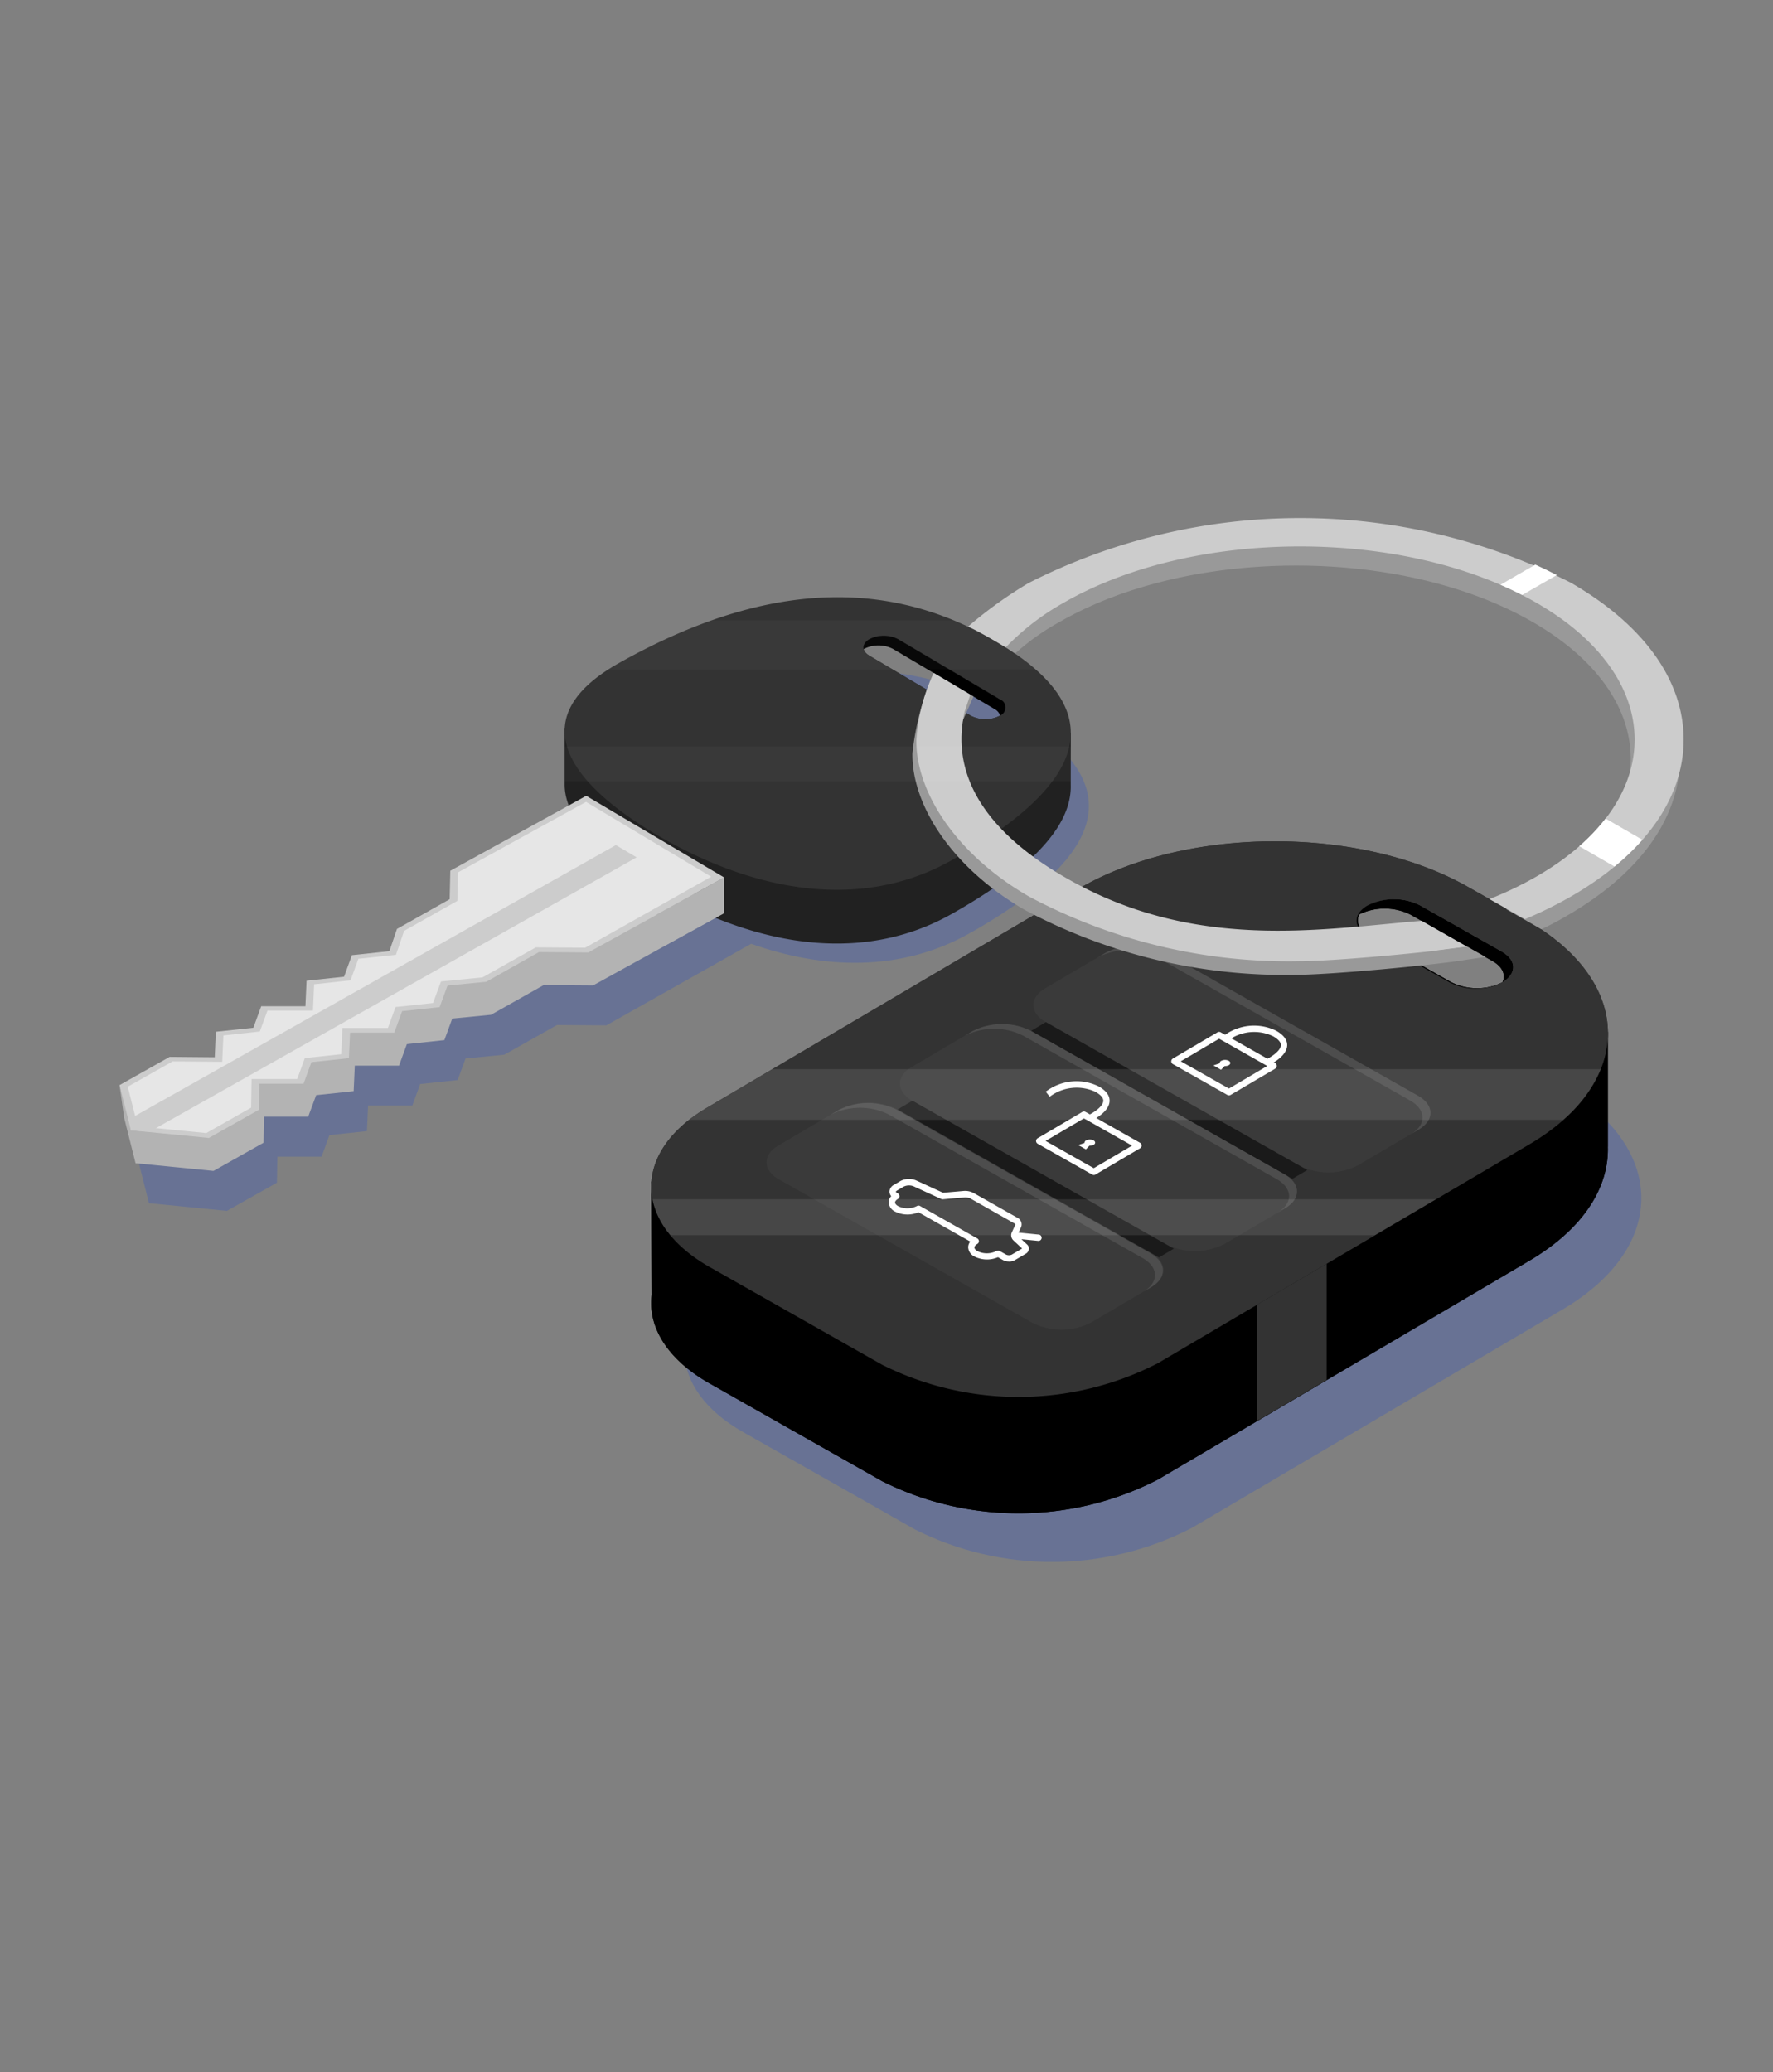 <svg xmlns="http://www.w3.org/2000/svg" xmlns:xlink="http://www.w3.org/1999/xlink" width="89" height="104" viewBox="0 0 89 104">
  <rect x="0" y="0" width="89" height="104" fill="#808080" stroke="none"/>
  <defs>
    <clipPath id="clip-path">
      <rect id="Rectángulo_34919" data-name="Rectángulo 34919" width="48.024" height="27.878" fill="none"/>
    </clipPath>
    <clipPath id="clip-path-2">
      <path id="Trazado_123112" data-name="Trazado 123112" d="M700.354,449.733,697.47,448.1c-5.455-3.087-14.213-3.037-19.56.113l-18.632,10.974c-3.787,2.23-3.724,5.811.139,8l8.65,4.9a15.307,15.307,0,0,0,13.851-.08l18.632-10.974c5.348-3.15,5.26-8.206-.2-11.293m-1.14,3.148h0a2.921,2.921,0,0,1-2.643.015l-4.119-2.331c-.737-.417-.749-1.1-.026-1.526a2.921,2.921,0,0,1,2.643-.015l4.119,2.331c.737.417.749,1.1.026,1.526" transform="translate(-656.479 -445.819)" fill="none"/>
    </clipPath>
    <linearGradient id="linear-gradient" x1="-2.305" y1="6.882" x2="-2.302" y2="6.882" gradientUnits="objectBoundingBox">
      <stop offset="0" stop-color="#3bbfff"/>
      <stop offset="0.297" stop-color="#2f92ef"/>
      <stop offset="0.605" stop-color="#246ae1"/>
      <stop offset="0.85" stop-color="#1e52d9"/>
      <stop offset="1" stop-color="#1c49d6"/>
    </linearGradient>
    <clipPath id="clip-path-3">
      <rect id="Rectángulo_34921" data-name="Rectángulo 34921" width="47.751" height="27.139" fill="none"/>
    </clipPath>
    <clipPath id="clip-path-4">
      <path id="Trazado_123113" data-name="Trazado 123113" d="M546.709,353.6c-4.614-2.731-10.663-3.644-19.006,1.055-3.463,1.95-3.32,4.186-1.185,6.316l-7.269,4.094-.031,1.429-1.532.863-1.114.627-.38,1.118-1.882.2-.394,1.081-1.882.2-.057,1.281h-2.22l-.394,1.081-1.882.2-.057,1.281-2.263-.019-2.512,1.415.57,2.267,3.912.386,2.512-1.415.022-1.307h2.22l.395-1.082,1.882-.2.057-1.282h2.22l.395-1.081,1.882-.2.395-1.081,1.945-.191,1.114-.627,1.532-.863,2.476.018,7.269-4.094c3.634,1.285,7.5,1.423,10.965-.527,8.274-4.659,6.912-8.213,2.3-10.943m-4.96-.148,5.094,3.015c.394.233.386.606-.018.834a1.6,1.6,0,0,1-1.444-.01l-5.094-3.015c-.394-.233-.386-.606.018-.834a1.6,1.6,0,0,1,1.444.01" transform="translate(-502.648 -351.344)" fill="none"/>
    </clipPath>
    <linearGradient id="linear-gradient-2" x1="-1.793" y1="7.67" x2="-1.79" y2="7.67" xlink:href="#linear-gradient"/>
    <clipPath id="clip-path-5">
      <rect id="Rectángulo_34922" data-name="Rectángulo 34922" width="45.759" height="2.542" fill="none"/>
    </clipPath>
    <clipPath id="clip-path-6">
      <rect id="Rectángulo_34923" data-name="Rectángulo 34923" width="39.318" height="1.803" fill="none"/>
    </clipPath>
    <clipPath id="clip-path-7">
      <rect id="Rectángulo_34927" data-name="Rectángulo 34927" width="25.406" height="8.097" fill="none"/>
    </clipPath>
    <clipPath id="clip-path-8">
      <rect id="Rectángulo_34925" data-name="Rectángulo 34925" width="25.406" height="1.751" fill="none"/>
    </clipPath>
    <clipPath id="clip-path-9">
      <rect id="Rectángulo_34926" data-name="Rectángulo 34926" width="21.44" height="2.469" fill="none"/>
    </clipPath>
  </defs>
  <g id="Grupo_87852" data-name="Grupo 87852" transform="translate(8747 10502)">
    <g id="Grupo_87682" data-name="Grupo 87682" transform="translate(1151.597 -160.792)">
      <g id="Grupo_87655" data-name="Grupo 87655" transform="translate(-9864.231 -10290.703)" opacity="0.24" style="mix-blend-mode: multiply;isolation: isolate">
        <g id="Grupo_87654" data-name="Grupo 87654">
          <g id="Grupo_87653" data-name="Grupo 87653" clip-path="url(#clip-path)">
            <g id="Grupo_87652" data-name="Grupo 87652" transform="translate(0 0)">
              <g id="Grupo_87651" data-name="Grupo 87651" clip-path="url(#clip-path-2)">
                <rect id="Rectángulo_34918" data-name="Rectángulo 34918" width="50.405" height="29.252" transform="translate(-0.987 -0.805)" fill="url(#linear-gradient)"/>
              </g>
            </g>
          </g>
        </g>
      </g>
      <g id="Grupo_87660" data-name="Grupo 87660" transform="translate(-9891.691 -10307.569)" opacity="0.24" style="mix-blend-mode: multiply;isolation: isolate">
        <g id="Grupo_87659" data-name="Grupo 87659">
          <g id="Grupo_87658" data-name="Grupo 87658" clip-path="url(#clip-path-3)">
            <g id="Grupo_87657" data-name="Grupo 87657" transform="translate(0 0.001)">
              <g id="Grupo_87656" data-name="Grupo 87656" clip-path="url(#clip-path-4)">
                <rect id="Rectángulo_34920" data-name="Rectángulo 34920" width="50.036" height="28.523" transform="translate(0 -1.385)" fill="url(#linear-gradient-2)"/>
              </g>
            </g>
          </g>
        </g>
      </g>
      <path id="Trazado_123114" data-name="Trazado 123114" d="M695.109,422.152l0-5.761-8.625-7.129-5.748-.825-2.251,4.232a19.948,19.948,0,0,0-9.969,2.4l-5.073,2.988-16.358,5.854.026,5.682h0c-.2,1.6.774,3.236,2.912,4.446l8.65,4.9a15.306,15.306,0,0,0,13.851-.08l18.632-10.974c2.7-1.589,4.011-3.662,3.951-5.724Zm-5.229-8.272a2.92,2.92,0,0,1-2.643.015l-4.119-2.331c-.737-.417-.749-1.1-.027-1.526a2.921,2.921,0,0,1,2.643-.015l4.119,2.331c.737.417.749,1.1.026,1.526" transform="translate(-10512.995 -10705.814)"/>
      <path id="Trazado_123115" data-name="Trazado 123115" d="M853.072,418.326,848.953,416a2.921,2.921,0,0,0-2.643.015,1.135,1.135,0,0,0-.467.467,2.922,2.922,0,0,1,2.641-.014l4.118,2.331c.5.285.668.693.493,1.059h0c.723-.426.711-1.109-.026-1.526" transform="translate(-10676.271 -10711.77)"/>
      <path id="Trazado_123116" data-name="Trazado 123116" d="M690.962,403.338l-2.883-1.632c-5.455-3.087-14.213-3.037-19.56.113l-18.632,10.974c-3.786,2.23-3.724,5.811.139,8l8.65,4.9a15.306,15.306,0,0,0,13.851-.08l18.632-10.974c5.348-3.15,5.26-8.206-.2-11.293m-1.14,3.148a2.921,2.921,0,0,1-2.643.015l-4.119-2.331c-.737-.417-.749-1.1-.026-1.526a2.921,2.921,0,0,1,2.643-.015l4.119,2.331c.737.417.749,1.1.026,1.526" transform="translate(-10512.995 -10698.409)" fill="#333"/>
      <path id="Trazado_123117" data-name="Trazado 123117" d="M767.924,439.737l-12.728-7.2c-.821-.464-.834-1.225-.03-1.7l3.041-1.791a3.251,3.251,0,0,1,2.941-.017l12.728,7.2c.82.464.833,1.225.029,1.7l-3.041,1.791a3.251,3.251,0,0,1-2.942.017" transform="translate(-10601.293 -10722.446)" fill="#3a3a3a"/>
      <path id="Trazado_123118" data-name="Trazado 123118" d="M788.769,436.23l-12.728-7.2a3.251,3.251,0,0,0-2.941.017l-.4.236a3.251,3.251,0,0,1,2.942-.017l12.728,7.2c.82.464.834,1.225.029,1.7l.4-.235c.8-.474.791-1.234-.029-1.7" transform="translate(-10616.185 -10722.446)" fill="#4d4d4d"/>
      <path id="Trazado_123119" data-name="Trazado 123119" d="M730.395,461.842l-12.728-7.2c-.82-.464-.834-1.225-.029-1.7l3.041-1.791a3.25,3.25,0,0,1,2.941-.017l12.728,7.2c.82.464.833,1.225.029,1.7l-3.041,1.791a3.251,3.251,0,0,1-2.942.017" transform="translate(-10570.463 -10740.605)" fill="#3a3a3a"/>
      <path id="Trazado_123120" data-name="Trazado 123120" d="M695.806,483.93a3.251,3.251,0,0,1-2.942.017l-12.728-7.2c-.82-.464-.834-1.225-.029-1.7l3.041-1.791a3.25,3.25,0,0,1,2.942-.017l12.728,7.2c.82.464.834,1.225.029,1.7Z" transform="translate(-10539.633 -10758.765)" fill="#3a3a3a"/>
      <path id="Trazado_123121" data-name="Trazado 123121" d="M796.211,456.182a.159.159,0,0,1-.079-.021l-2.737-1.549a.159.159,0,0,1,0-.276l2.242-1.32a.159.159,0,0,1,.159,0l2.738,1.549a.16.16,0,0,1,0,.276l-2.242,1.32a.159.159,0,0,1-.081.022m-2.418-1.711,2.417,1.368,1.924-1.133-2.417-1.368Z" transform="translate(-10633.118 -10742.417)" fill="#fff"/>
      <path id="Trazado_123122" data-name="Trazado 123122" d="M805.932,461.155c.1-.061.1-.159,0-.219a.419.419,0,0,0-.38,0,.125.125,0,0,0-.075.124l-.318.107.384.217.179-.186a.4.4,0,0,0,.214-.046" transform="translate(-10642.846 -10748.904)" fill="#fff"/>
      <path id="Trazado_123123" data-name="Trazado 123123" d="M810.259,453.119l-.134-.289c.19-.088.734-.409.746-.715.007-.187-.207-.348-.389-.451a2.209,2.209,0,0,0-2.3.243l-.2-.252a2.528,2.528,0,0,1,2.654-.268c.376.213.562.463.55.742-.022.554-.838.948-.93.991" transform="translate(-10645.171 -10740.865)" fill="#fff"/>
      <path id="Trazado_123124" data-name="Trazado 123124" d="M758.2,478.569a.159.159,0,0,1-.078-.021L755.386,477a.159.159,0,0,1,0-.276l2.242-1.32a.159.159,0,0,1,.159,0l2.738,1.549a.159.159,0,0,1,0,.276l-2.242,1.32a.158.158,0,0,1-.081.022m-2.418-1.711,2.417,1.368,1.924-1.133-2.417-1.368Z" transform="translate(-10601.895 -10760.808)" fill="#fff"/>
      <path id="Trazado_123125" data-name="Trazado 123125" d="M767.924,483.542c.1-.061.1-.159,0-.219a.42.42,0,0,0-.38,0,.125.125,0,0,0-.075.124l-.318.107.384.217.179-.185a.4.4,0,0,0,.214-.046" transform="translate(-10611.623 -10767.295)" fill="#fff"/>
      <path id="Trazado_123126" data-name="Trazado 123126" d="M760.32,468.755l-.134-.289c.19-.088.734-.409.746-.715.007-.187-.208-.348-.389-.451a2.239,2.239,0,0,0-2.3.243l-.2-.252a2.528,2.528,0,0,1,2.654-.268c.377.213.562.463.55.742-.022.554-.838.948-.931.991" transform="translate(-10604.146 -10753.71)" fill="#fff"/>
      <path id="Trazado_123127" data-name="Trazado 123127" d="M719.9,498.495a.616.616,0,0,1-.3-.073l-.251-.142a1.4,1.4,0,0,1-1.18-.036.55.55,0,0,1-.315-.457.456.456,0,0,1,.106-.293l-2.6-1.471a1.394,1.394,0,0,1-1.18-.036.549.549,0,0,1-.315-.457.463.463,0,0,1,.126-.316.351.351,0,0,1-.088-.225.4.4,0,0,1,.219-.339l.325-.192a.933.933,0,0,1,.8-.031l1.343.617,1.026-.089a.9.9,0,0,1,.508.1l2.185,1.236a.371.371,0,0,1,.2.479l-.182.4c0,.009,0,.021.021.038l.454.425a.284.284,0,0,1,.1.241.318.318,0,0,1-.167.236l-.53.312a.612.612,0,0,1-.306.077m-.546-.556a.16.16,0,0,1,.078.021l.326.184a.337.337,0,0,0,.286,0l.519-.305-.428-.4a.346.346,0,0,1-.093-.4l.182-.4c.007-.016-.027-.048-.064-.069l-2.184-1.236a.591.591,0,0,0-.324-.058l-1.069.093a.158.158,0,0,1-.08-.014l-1.382-.635a.619.619,0,0,0-.51.016l-.325.192c-.052.03-.062.056-.062.061s.011.033.067.064l.038.022a.159.159,0,0,1,0,.276c-.092.054-.145.12-.145.179s.058.128.154.182a1.061,1.061,0,0,0,.945-.005.16.16,0,0,1,.159,0l2.872,1.626a.16.16,0,0,1,0,.276c-.093.054-.145.12-.145.179s.058.129.154.183a1.062,1.062,0,0,0,.945-.005.157.157,0,0,1,.081-.022" transform="translate(-10567.851 -10776.391)" fill="#fff"/>
      <path id="Trazado_123128" data-name="Trazado 123128" d="M749.853,509.766h-.016l-1.163-.115a.159.159,0,1,1,.031-.317l1.163.115a.159.159,0,0,1-.015.318" transform="translate(-10596.329 -10788.698)" fill="#fff"/>
      <path id="Trazado_123129" data-name="Trazado 123129" d="M767.01,458.116l-13.121-7.425.746-.439,13.121,7.425Z" transform="translate(-10600.731 -10740.163)" fill="#1a1a1a"/>
      <path id="Trazado_123130" data-name="Trazado 123130" d="M729.48,480.221l-13.12-7.425.746-.439,13.121,7.425Z" transform="translate(-10569.901 -10758.323)" fill="#1a1a1a"/>
      <path id="Trazado_123131" data-name="Trazado 123131" d="M751.239,458.335l-12.728-7.2a3.251,3.251,0,0,0-2.941.017l-.4.236a3.251,3.251,0,0,1,2.941-.017l12.728,7.2c.82.464.834,1.225.029,1.7l.4-.235c.8-.474.791-1.234-.029-1.7" transform="translate(-10585.354 -10740.605)" fill="#4d4d4d"/>
      <path id="Trazado_123132" data-name="Trazado 123132" d="M713.547,480.536l-12.728-7.2a3.251,3.251,0,0,0-2.942.017l-.4.236a3.251,3.251,0,0,1,2.942-.017l12.728,7.2c.82.464.834,1.225.029,1.7l.4-.235c.8-.474.791-1.234-.029-1.7" transform="translate(-10554.391 -10758.843)" fill="#4d4d4d"/>
      <path id="Trazado_123133" data-name="Trazado 123133" d="M695.109,422.152l0-5.761-8.625-7.129-5.748-.825-2.251,4.232a19.948,19.948,0,0,0-9.969,2.4l-5.073,2.988-16.358,5.854.026,5.682h0c-.2,1.6.774,3.236,2.912,4.446l8.65,4.9a15.306,15.306,0,0,0,13.851-.08l18.632-10.974c2.7-1.589,4.011-3.662,3.951-5.724Zm-5.229-8.272a2.92,2.92,0,0,1-2.643.015l-4.119-2.331c-.737-.417-.749-1.1-.027-1.526a2.921,2.921,0,0,1,2.643-.015l4.119,2.331c.737.417.749,1.1.026,1.526" transform="translate(-10512.995 -10705.814)"/>
      <path id="Trazado_123134" data-name="Trazado 123134" d="M853.072,418.326,848.953,416a2.921,2.921,0,0,0-2.643.015,1.135,1.135,0,0,0-.467.467,2.922,2.922,0,0,1,2.641-.014l4.118,2.331c.5.285.668.693.493,1.059h0c.723-.426.711-1.109-.026-1.526" transform="translate(-10676.271 -10711.77)"/>
      <path id="Trazado_123135" data-name="Trazado 123135" d="M690.962,403.338l-2.883-1.632c-5.455-3.087-14.213-3.037-19.56.113l-18.632,10.974c-3.786,2.23-3.724,5.811.139,8l8.65,4.9a15.306,15.306,0,0,0,13.851-.08l18.632-10.974c5.348-3.15,5.26-8.206-.2-11.293m-1.14,3.148a2.921,2.921,0,0,1-2.643.015l-4.119-2.331c-.737-.417-.749-1.1-.026-1.526a2.921,2.921,0,0,1,2.643-.015l4.119,2.331c.737.417.749,1.1.026,1.526" transform="translate(-10512.995 -10698.409)" fill="#333"/>
      <path id="Trazado_123136" data-name="Trazado 123136" d="M767.924,439.737l-12.728-7.2c-.821-.464-.834-1.225-.03-1.7l3.041-1.791a3.251,3.251,0,0,1,2.941-.017l12.728,7.2c.82.464.833,1.225.029,1.7l-3.041,1.791a3.251,3.251,0,0,1-2.942.017" transform="translate(-10601.293 -10722.446)" fill="#3a3a3a"/>
      <path id="Trazado_123137" data-name="Trazado 123137" d="M788.769,436.23l-12.728-7.2a3.251,3.251,0,0,0-2.941.017l-.4.236a3.251,3.251,0,0,1,2.942-.017l12.728,7.2c.82.464.834,1.225.029,1.7l.4-.235c.8-.474.791-1.234-.029-1.7" transform="translate(-10616.185 -10722.446)" fill="#4d4d4d"/>
      <path id="Trazado_123138" data-name="Trazado 123138" d="M730.395,461.842l-12.728-7.2c-.82-.464-.834-1.225-.029-1.7l3.041-1.791a3.25,3.25,0,0,1,2.941-.017l12.728,7.2c.82.464.833,1.225.029,1.7l-3.041,1.791a3.251,3.251,0,0,1-2.942.017" transform="translate(-10570.463 -10740.605)" fill="#3a3a3a"/>
      <path id="Trazado_123139" data-name="Trazado 123139" d="M695.806,483.93a3.251,3.251,0,0,1-2.942.017l-12.728-7.2c-.82-.464-.834-1.225-.029-1.7l3.041-1.791a3.25,3.25,0,0,1,2.942-.017l12.728,7.2c.82.464.834,1.225.029,1.7Z" transform="translate(-10539.633 -10758.765)" fill="#3a3a3a"/>
      <path id="Trazado_123140" data-name="Trazado 123140" d="M796.211,456.182a.159.159,0,0,1-.079-.021l-2.737-1.549a.159.159,0,0,1,0-.276l2.242-1.32a.159.159,0,0,1,.159,0l2.738,1.549a.16.16,0,0,1,0,.276l-2.242,1.32a.159.159,0,0,1-.081.022m-2.418-1.711,2.417,1.368,1.924-1.133-2.417-1.368Z" transform="translate(-10633.118 -10742.417)" fill="#fff"/>
      <path id="Trazado_123141" data-name="Trazado 123141" d="M805.932,461.155c.1-.061.1-.159,0-.219a.419.419,0,0,0-.38,0,.125.125,0,0,0-.075.124l-.318.107.384.217.179-.186a.4.4,0,0,0,.214-.046" transform="translate(-10642.846 -10748.904)" fill="#fff"/>
      <path id="Trazado_123142" data-name="Trazado 123142" d="M810.259,453.119l-.134-.289c.19-.088.734-.409.746-.715.007-.187-.207-.348-.389-.451a2.209,2.209,0,0,0-2.3.243l-.2-.252a2.528,2.528,0,0,1,2.654-.268c.376.213.562.463.55.742-.022.554-.838.948-.93.991" transform="translate(-10645.171 -10740.865)" fill="#fff"/>
      <path id="Trazado_123143" data-name="Trazado 123143" d="M758.2,478.569a.159.159,0,0,1-.078-.021L755.386,477a.159.159,0,0,1,0-.276l2.242-1.32a.159.159,0,0,1,.159,0l2.738,1.549a.159.159,0,0,1,0,.276l-2.242,1.32a.158.158,0,0,1-.081.022m-2.418-1.711,2.417,1.368,1.924-1.133-2.417-1.368Z" transform="translate(-10601.895 -10760.808)" fill="#fff"/>
      <path id="Trazado_123144" data-name="Trazado 123144" d="M767.924,483.542c.1-.061.1-.159,0-.219a.42.42,0,0,0-.38,0,.125.125,0,0,0-.075.124l-.318.107.384.217.179-.185a.4.4,0,0,0,.214-.046" transform="translate(-10611.623 -10767.295)" fill="#fff"/>
      <path id="Trazado_123145" data-name="Trazado 123145" d="M760.32,468.755l-.134-.289c.19-.088.734-.409.746-.715.007-.187-.208-.348-.389-.451a2.239,2.239,0,0,0-2.3.243l-.2-.252a2.528,2.528,0,0,1,2.654-.268c.377.213.562.463.55.742-.022.554-.838.948-.931.991" transform="translate(-10604.146 -10753.71)" fill="#fff"/>
      <path id="Trazado_123146" data-name="Trazado 123146" d="M719.9,498.495a.616.616,0,0,1-.3-.073l-.251-.142a1.4,1.4,0,0,1-1.18-.036.55.55,0,0,1-.315-.457.456.456,0,0,1,.106-.293l-2.6-1.471a1.394,1.394,0,0,1-1.18-.036.549.549,0,0,1-.315-.457.463.463,0,0,1,.126-.316.351.351,0,0,1-.088-.225.4.4,0,0,1,.219-.339l.325-.192a.933.933,0,0,1,.8-.031l1.343.617,1.026-.089a.9.9,0,0,1,.508.1l2.185,1.236a.371.371,0,0,1,.2.479l-.182.4c0,.009,0,.021.021.038l.454.425a.284.284,0,0,1,.1.241.318.318,0,0,1-.167.236l-.53.312a.612.612,0,0,1-.306.077m-.546-.556a.16.16,0,0,1,.078.021l.326.184a.337.337,0,0,0,.286,0l.519-.305-.428-.4a.346.346,0,0,1-.093-.4l.182-.4c.007-.016-.027-.048-.064-.069l-2.184-1.236a.591.591,0,0,0-.324-.058l-1.069.093a.158.158,0,0,1-.08-.014l-1.382-.635a.619.619,0,0,0-.51.016l-.325.192c-.052.03-.062.056-.062.061s.011.033.067.064l.038.022a.159.159,0,0,1,0,.276c-.092.054-.145.12-.145.179s.058.128.154.182a1.061,1.061,0,0,0,.945-.005.16.16,0,0,1,.159,0l2.872,1.626a.16.16,0,0,1,0,.276c-.093.054-.145.12-.145.179s.058.129.154.183a1.062,1.062,0,0,0,.945-.005.157.157,0,0,1,.081-.022" transform="translate(-10567.851 -10776.391)" fill="#fff"/>
      <path id="Trazado_123147" data-name="Trazado 123147" d="M749.853,509.766h-.016l-1.163-.115a.159.159,0,1,1,.031-.317l1.163.115a.159.159,0,0,1-.015.318" transform="translate(-10596.329 -10788.698)" fill="#fff"/>
      <path id="Trazado_123148" data-name="Trazado 123148" d="M767.01,458.116l-13.121-7.425.746-.439,13.121,7.425Z" transform="translate(-10600.731 -10740.163)" fill="#1a1a1a"/>
      <path id="Trazado_123149" data-name="Trazado 123149" d="M729.48,480.221l-13.12-7.425.746-.439,13.121,7.425Z" transform="translate(-10569.901 -10758.323)" fill="#1a1a1a"/>
      <path id="Trazado_123150" data-name="Trazado 123150" d="M751.239,458.335l-12.728-7.2a3.251,3.251,0,0,0-2.941.017l-.4.236a3.251,3.251,0,0,1,2.941-.017l12.728,7.2c.82.464.834,1.225.029,1.7l.4-.235c.8-.474.791-1.234-.029-1.7" transform="translate(-10585.354 -10740.605)" fill="#4d4d4d"/>
      <path id="Trazado_123151" data-name="Trazado 123151" d="M713.547,480.536l-12.728-7.2a3.251,3.251,0,0,0-2.942.017l-.4.236a3.251,3.251,0,0,1,2.942-.017l12.728,7.2c.82.464.834,1.225.029,1.7l.4-.235c.8-.474.791-1.234-.029-1.7" transform="translate(-10554.391 -10758.843)" fill="#4d4d4d"/>
      <path id="Trazado_123152" data-name="Trazado 123152" d="M648.156,341.86l-1.644-.375q-.167-.152-.348-.3l-1.5-2.556-5.986-2.645-1.9,1.47.029.307c-3.235-.073-6.976.847-11.347,3.309a7.936,7.936,0,0,0-1.624,1.168l-1.087-.629v2.873h0c.012,1.75,1.833,3.548,4.589,5.179,4.614,2.73,10.1,3.961,14.828,1.3,4.351-2.451,6.038-4.6,5.987-6.475h0Zm-3.581-.847a1.6,1.6,0,0,1-1.444-.01l-5.094-3.015c-.394-.233-.386-.606.018-.834a1.6,1.6,0,0,1,1.444.01l5.093,3.015c.394.233.386.606-.018.834" transform="translate(-10493.002 -10646.294)" fill="#212121"/>
      <path id="Trazado_123153" data-name="Trazado 123153" d="M644.467,333.059c-4.613-2.731-10.663-3.644-19.006,1.055-4.729,2.664-2.735,5.86,1.879,8.591s10.1,3.961,14.828,1.3c8.274-4.66,6.912-8.213,2.3-10.944m-1.329,3.69-5.094-3.015c-.394-.233-.386-.606.018-.834a1.6,1.6,0,0,1,1.444.01l5.094,3.015c.394.233.386.606-.018.834a1.6,1.6,0,0,1-1.444-.01" transform="translate(-10493.003 -10642.036)" fill="#333"/>
      <path id="Trazado_123154" data-name="Trazado 123154" d="M713.61,344.8l-5.094-3.015a1.6,1.6,0,0,0-1.444-.01c-.245.138-.344.33-.3.512l.035-.021a1.6,1.6,0,0,1,1.444.01l5.094,3.015a.561.561,0,0,1,.278.322.434.434,0,0,0-.018-.813" transform="translate(-10562.019 -10650.914)"/>
      <path id="Trazado_123155" data-name="Trazado 123155" d="M817.373,520.222v5.84L820.88,524v-5.84Z" transform="translate(-10652.883 -10795.946)" fill="#333"/>
      <path id="Trazado_123156" data-name="Trazado 123156" d="M727.922,362.983c-4.27-2.505-5.617-5.384-4.948-8.279l.637-1.428-2-1.184a13.821,13.821,0,0,0-1.065,4.031c-.037,2.616,2,5.762,5.64,7.862a27.685,27.685,0,0,0,13.617,3.257c1.74,0,6.756-.474,8.391-.73l-2.287-1.294c-5.05.409-11.47,1.591-17.987-2.233" transform="translate(-10573.342 -10659.527)" fill="#999"/>
      <path id="Trazado_123157" data-name="Trazado 123157" d="M768.956,317.2a30.1,30.1,0,0,0-27.234,0,11.48,11.48,0,0,0-2.265,1.516,15.618,15.618,0,0,1,1.778,1.065,11.756,11.756,0,0,1,2.221-1.58c6.552-3.783,17.213-3.783,23.766,0s6.552,9.938,0,13.721a5.888,5.888,0,0,1-1.344.68l1.773,1.013a14.476,14.476,0,0,0,1.305-.691c3.637-2.1,5.641-4.892,5.641-7.862s-2-5.762-5.641-7.862" transform="translate(-10588.876 -10628.188)" fill="#999"/>
      <path id="Trazado_123158" data-name="Trazado 123158" d="M729.021,362.3c-4.27-2.505-5.617-5.384-4.948-8.279l.281-.837-1.839-1.088a9.5,9.5,0,0,0-.869,3.345c-.037,2.616,2,5.762,5.64,7.862a27.686,27.686,0,0,0,13.617,3.256c1.74,0,6.754-.472,8.389-.729l-2.284-1.3c-5.05.409-11.47,1.591-17.987-2.233" transform="translate(-10574.244 -10659.526)" fill="#ccc"/>
      <path id="Trazado_123159" data-name="Trazado 123159" d="M766.474,311.8a30.1,30.1,0,0,0-27.234,0,21.209,21.209,0,0,0-3.044,2.189c.613.266,1.883,1.042,1.883,1.042l.034-.026a12.561,12.561,0,0,1,2.861-2.2c6.552-3.783,17.213-3.783,23.766,0s6.552,9.938,0,13.721a18.066,18.066,0,0,1-2.373,1.139l1.781,1.009a20.513,20.513,0,0,0,2.326-1.147c3.637-2.1,5.64-4.892,5.64-7.862s-2-5.762-5.64-7.862" transform="translate(-10586.197 -10623.752)" fill="#ccc"/>
      <path id="Trazado_123160" data-name="Trazado 123160" d="M868.812,429.768l1.506-.221-.922-.521-1.548.2Z" transform="translate(-10694.348 -10722.729)" fill="#999"/>
      <path id="Trazado_123161" data-name="Trazado 123161" d="M887.657,321.634l-1.752,1.011q.559.241,1.09.514l1.738-1q-.524-.273-1.076-.522" transform="translate(-10709.182 -10634.506)" fill="#fff"/>
      <path id="Trazado_123162" data-name="Trazado 123162" d="M909.389,393.022a9.825,9.825,0,0,1-1.319,1.389l1.767,1.02a12.049,12.049,0,0,0,1.4-1.343Z" transform="translate(-10727.39 -10693.15)" fill="#fff"/>
      <g id="Grupo_87663" data-name="Grupo 87663" transform="translate(-9864.004 -10287.549)" opacity="0.1" style="mix-blend-mode: screen;isolation: isolate">
        <g id="Grupo_87662" data-name="Grupo 87662">
          <g id="Grupo_87661" data-name="Grupo 87661" clip-path="url(#clip-path-5)">
            <path id="Trazado_123163" data-name="Trazado 123163" d="M701.631,466.03a6.878,6.878,0,0,0,1.88-2.542h-41.58l-3.283,1.934a8.189,8.189,0,0,0-.9.608Z" transform="translate(-657.752 -463.488)" fill="#fff"/>
          </g>
        </g>
      </g>
      <g id="Grupo_87666" data-name="Grupo 87666" transform="translate(-9865.845 -10281.016)" opacity="0.1" style="mix-blend-mode: screen;isolation: isolate">
        <g id="Grupo_87665" data-name="Grupo 87665">
          <g id="Grupo_87664" data-name="Grupo 87664" clip-path="url(#clip-path-6)">
            <path id="Trazado_123164" data-name="Trazado 123164" d="M686.761,500.086H647.443a4.061,4.061,0,0,0,.9,1.8H683.7Z" transform="translate(-647.443 -500.087)" fill="#fff"/>
          </g>
        </g>
      </g>
      <g id="Grupo_87675" data-name="Grupo 87675" transform="translate(-9870.252 -10310.084)" opacity="0.33">
        <g id="Grupo_87674" data-name="Grupo 87674">
          <g id="Grupo_87673" data-name="Grupo 87673" clip-path="url(#clip-path-7)">
            <g id="Grupo_87669" data-name="Grupo 87669" transform="translate(0 6.346)" opacity="0.1" style="mix-blend-mode: screen;isolation: isolate">
              <g id="Grupo_87668" data-name="Grupo 87668">
                <g id="Grupo_87667" data-name="Grupo 87667" clip-path="url(#clip-path-8)">
                  <rect id="Rectángulo_34924" data-name="Rectángulo 34924" width="25.406" height="1.751" transform="translate(0 0)" fill="#fff"/>
                </g>
              </g>
            </g>
            <g id="Grupo_87672" data-name="Grupo 87672" transform="translate(2.199)" opacity="0.1" style="mix-blend-mode: screen;isolation: isolate">
              <g id="Grupo_87671" data-name="Grupo 87671">
                <g id="Grupo_87670" data-name="Grupo 87670" clip-path="url(#clip-path-9)">
                  <path id="Trazado_123165" data-name="Trazado 123165" d="M635.582,339.416c-.18.1-.35.2-.511.307h14.254l-1.16-.687a.555.555,0,0,1-.279-.328l.03-.018a1.6,1.6,0,0,1,1.444.01l1.727,1.022h5.423a12.863,12.863,0,0,0-1.923-1.362,17.192,17.192,0,0,0-2.209-1.107h-12.1a29.574,29.574,0,0,0-4.7,2.162" transform="translate(-635.071 -337.253)" fill="#fff"/>
                </g>
              </g>
            </g>
          </g>
        </g>
      </g>
      <path id="Trazado_123166" data-name="Trazado 123166" d="M521.236,395.9l-6.823,3.761-.031,1.429-1.532.863-1.114.628-.38,1.118-1.882.2-.394,1.081-1.882.2-.057,1.281h-2.22l-.394,1.081-1.882.2-.057,1.282-2.263-.02-2.265,1.275-.483-1.52.235,1.659.57,2.267,3.912.386,2.512-1.415.022-1.307h2.22l.4-1.081,1.882-.2.057-1.281h2.22l.395-1.081,1.882-.2.395-1.081,1.945-.191,1.114-.627,1.532-.863,2.476.018,6.587-3.631Z" transform="translate(-10390.174 -10695.514)" fill="#b3b3b3"/>
      <path id="Trazado_123167" data-name="Trazado 123167" d="M506.815,401.059l.395-1.081,1.882-.2.057-1.281h2.22l.395-1.081,1.882-.2.395-1.081,1.945-.191,1.114-.627,1.532-.863,2.476.018,6.823-3.761-6.927-4.1-6.823,3.761-.031,1.429-1.532.863-1.114.627-.38,1.118-1.882.2-.394,1.081-1.882.2-.057,1.281h-2.22l-.394,1.081-1.882.2-.057,1.282-2.264-.02-2.512,1.415.57,2.268,3.912.385,2.512-1.415.022-1.307Z" transform="translate(-10390.174 -10687.88)" fill="#ccc"/>
      <path id="Trazado_123168" data-name="Trazado 123168" d="M499.893,402.672l2.255-1.27,2.487.021.059-1.322,1.829-.2.383-1.05h2.284l.058-1.318,1.828-.2.395-1.081,1.886-.2.407-1.2,2.674-1.506.031-1.429,6.429-3.539,6.281,3.756-6.326,3.563-2.476-.018-2.674,1.506-2.086.205-.4,1.084-1.882.2-.383,1.05h-2.284l-.058,1.318-1.828.195-.383,1.05h-2.29l-.024,1.436L503.833,405l-3.438-.339Z" transform="translate(-10392.077 -10689.342)" fill="#e6e6e6"/>
      <path id="Trazado_123169" data-name="Trazado 123169" d="M500.168,414.256l.108.541.934.076L525.663,401.1l-1.041-.616Z" transform="translate(-10392.303 -10699.28)" fill="#ccc"/>
      <path id="Trazado_123170" data-name="Trazado 123170" d="M652.005,409.575v1.788l-2.91,1.6s-.5-1.515-.479-1.525l3.388-1.868" transform="translate(-10514.251 -10706.749)" fill="#b3b3b3"/>
    </g>
    <rect id="Rectángulo_35856" data-name="Rectángulo 35856" width="89" height="104" transform="translate(-8747 -10502)" fill="none"/>
  </g>
</svg>
